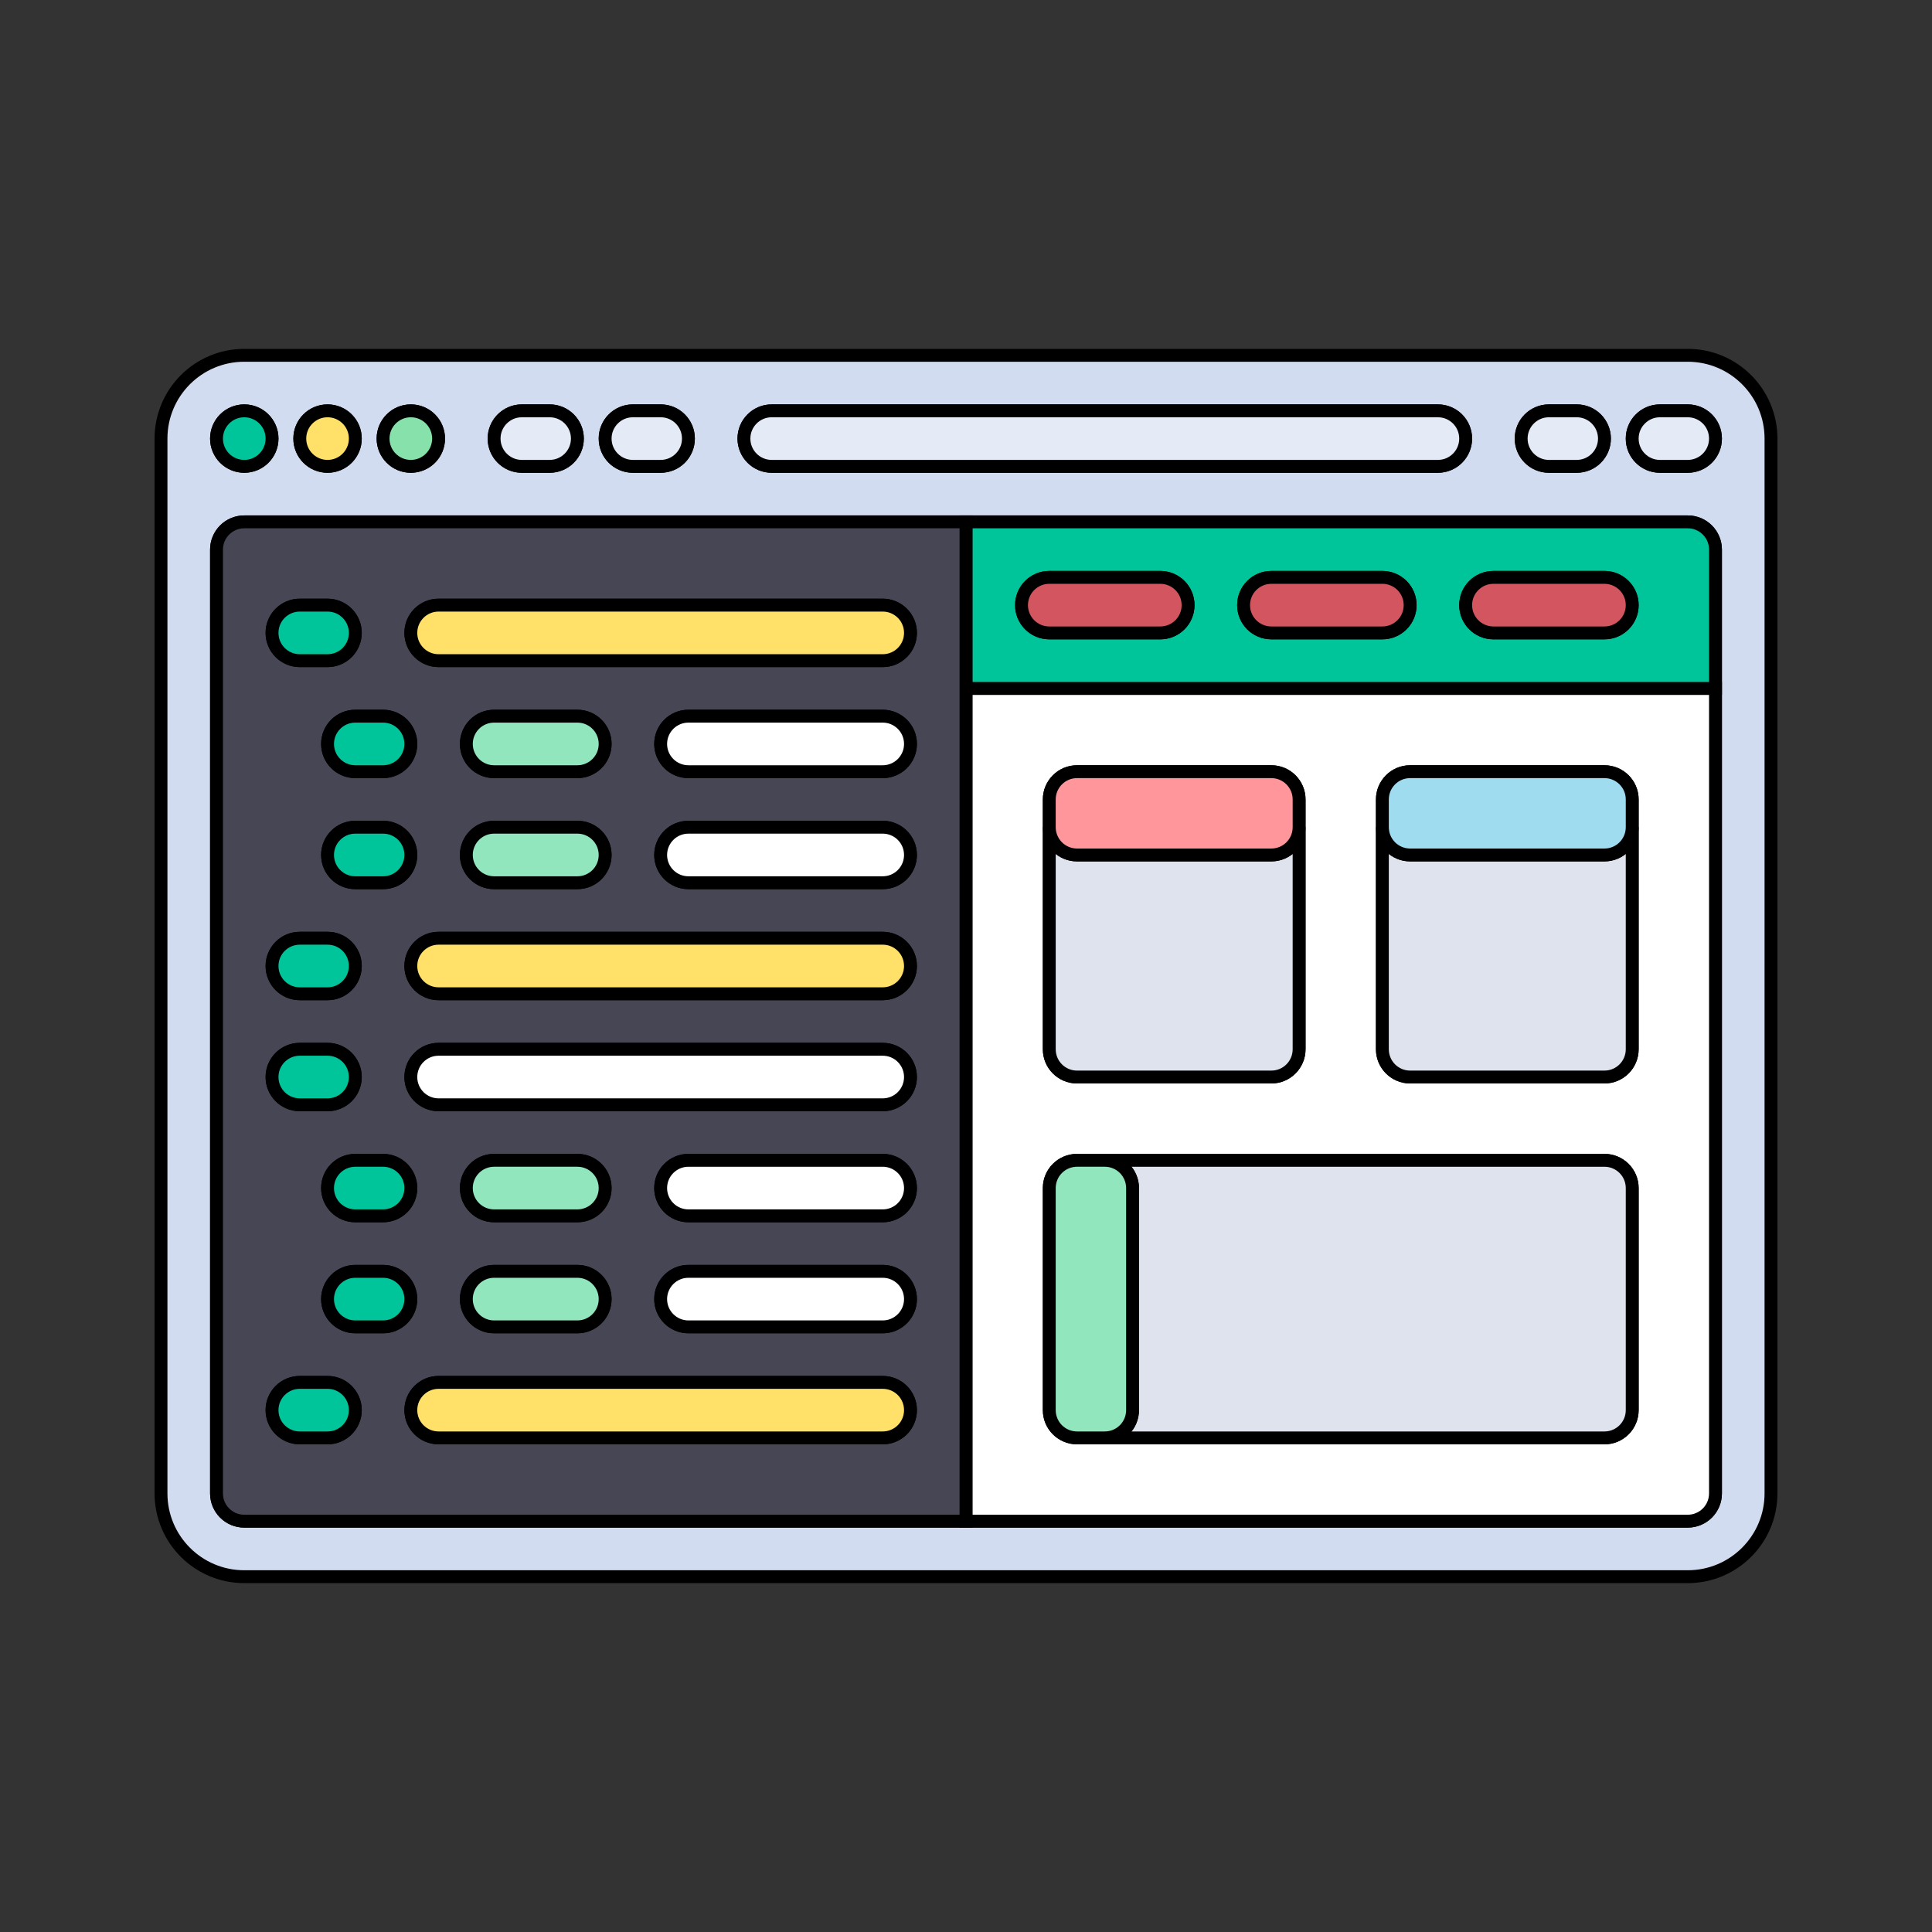 <!DOCTYPE svg PUBLIC "-//W3C//DTD SVG 1.1//EN" "http://www.w3.org/Graphics/SVG/1.1/DTD/svg11.dtd">
<!-- Uploaded to: SVG Repo, www.svgrepo.com, Transformed by: SVG Repo Mixer Tools -->
<svg height="800px" width="800px" version="1.1" id="Layer_1" xmlns="http://www.w3.org/2000/svg" xmlns:xlink="http://www.w3.org/1999/xlink" viewBox="-51.2 -51.2 614.40 614.40" xml:space="preserve" fill="#000000" stroke="#000000" stroke-width="4.096">
<rect x="-51.2" y="-51.2" width="614.40" height="614.40" fill="#333333" stroke="none"/>
<g id="SVGRepo_bgCarrier" stroke-width="0"/>
<g id="SVGRepo_tracerCarrier" stroke-linecap="round" stroke-linejoin="round" stroke="#CCCCCC" stroke-width="1.024"/>
<g id="SVGRepo_iconCarrier"> <path style="fill:#D2DCF0;" d="M485.517,61.793H26.483C11.857,61.793,0,73.65,0,88.276v335.448 c0,14.626,11.857,26.483,26.483,26.483h459.034c14.626,0,26.483-11.857,26.483-26.483V88.276 C512,73.65,500.143,61.793,485.517,61.793z M441.379,79.448h8.828c4.875,0,8.828,3.953,8.828,8.828c0,4.875-3.953,8.828-8.828,8.828 h-8.828c-4.875,0-8.828-3.953-8.828-8.828C432.552,83.401,436.504,79.448,441.379,79.448z M194.207,79.448h211.862 c4.875,0,8.828,3.953,8.828,8.828c0,4.875-3.953,8.828-8.828,8.828H194.207c-4.875,0-8.828-3.953-8.828-8.828 C185.379,83.401,189.332,79.448,194.207,79.448z M150.069,79.448h8.828c4.875,0,8.828,3.953,8.828,8.828 c0,4.875-3.953,8.828-8.828,8.828h-8.828c-4.875,0-8.828-3.953-8.828-8.828C141.241,83.401,145.194,79.448,150.069,79.448z M114.759,79.448h8.828c4.875,0,8.828,3.953,8.828,8.828c0,4.875-3.953,8.828-8.828,8.828h-8.828c-4.875,0-8.828-3.953-8.828-8.828 C105.931,83.401,109.884,79.448,114.759,79.448z M79.448,79.448c4.875,0,8.828,3.953,8.828,8.828c0,4.875-3.953,8.828-8.828,8.828 c-4.875,0-8.828-3.953-8.828-8.828C70.621,83.401,74.573,79.448,79.448,79.448z M52.966,79.448c4.875,0,8.828,3.953,8.828,8.828 c0,4.875-3.953,8.828-8.828,8.828s-8.828-3.953-8.828-8.828C44.138,83.401,48.09,79.448,52.966,79.448z M26.483,79.448 c4.875,0,8.828,3.953,8.828,8.828c0,4.875-3.953,8.828-8.828,8.828s-8.828-3.953-8.828-8.828 C17.655,83.401,21.608,79.448,26.483,79.448z M494.345,167.724v256c0,4.875-3.953,8.828-8.828,8.828H256H26.483 c-4.875,0-8.828-3.953-8.828-8.828v-256v-44.138c0-4.875,3.953-8.828,8.828-8.828H256h229.517c4.875,0,8.828,3.953,8.828,8.828 V167.724z M485.517,97.103h-8.828c-4.875,0-8.828-3.953-8.828-8.828c0-4.875,3.953-8.828,8.828-8.828h8.828 c4.875,0,8.828,3.953,8.828,8.828C494.345,93.151,490.392,97.103,485.517,97.103z"/> <path style="fill:#FFFFFF;" d="M256,432.552h229.517c4.875,0,8.828-3.953,8.828-8.828v-256H256V432.552z M388.414,211.862v-8.828 c0-4.875,3.953-8.828,8.828-8.828h61.793c4.875,0,8.828,3.953,8.828,8.828v8.828v70.621c0,4.875-3.953,8.828-8.828,8.828h-61.793 c-4.875,0-8.828-3.953-8.828-8.828V211.862z M282.483,211.862v-8.828c0-4.875,3.953-8.828,8.828-8.828h61.793 c4.875,0,8.828,3.953,8.828,8.828v8.828v70.621c0,4.875-3.953,8.828-8.828,8.828H291.31c-4.875,0-8.828-3.953-8.828-8.828V211.862z M291.31,317.793h8.828h158.897c4.875,0,8.828,3.953,8.828,8.828v70.621c0,4.875-3.953,8.828-8.828,8.828H300.138h-8.828 c-4.875,0-8.828-3.953-8.828-8.828v-70.621C282.483,321.746,286.435,317.793,291.31,317.793z"/> <circle style="fill:#00c49a;" cx="26.483" cy="88.276" r="8.828"/> <circle style="fill:#FFE169;" cx="52.966" cy="88.276" r="8.828"/> <circle style="fill:#87E1AA;" cx="79.448" cy="88.276" r="8.828"/> <g> <path style="fill:#E4EAF6;" d="M114.759,97.103h8.828c4.875,0,8.828-3.953,8.828-8.828c0-4.875-3.953-8.828-8.828-8.828h-8.828 c-4.875,0-8.828,3.953-8.828,8.828C105.931,93.151,109.884,97.103,114.759,97.103z"/> <path style="fill:#E4EAF6;" d="M150.069,97.103h8.828c4.875,0,8.828-3.953,8.828-8.828c0-4.875-3.953-8.828-8.828-8.828h-8.828 c-4.875,0-8.828,3.953-8.828,8.828C141.241,93.151,145.194,97.103,150.069,97.103z"/> <path style="fill:#E4EAF6;" d="M441.379,97.103h8.828c4.875,0,8.828-3.953,8.828-8.828c0-4.875-3.953-8.828-8.828-8.828h-8.828 c-4.875,0-8.828,3.953-8.828,8.828C432.552,93.151,436.504,97.103,441.379,97.103z"/> <path style="fill:#E4EAF6;" d="M485.517,79.448h-8.828c-4.875,0-8.828,3.953-8.828,8.828c0,4.875,3.953,8.828,8.828,8.828h8.828 c4.875,0,8.828-3.953,8.828-8.828C494.345,83.401,490.392,79.448,485.517,79.448z"/> <path style="fill:#E4EAF6;" d="M194.207,97.103h211.862c4.875,0,8.828-3.953,8.828-8.828c0-4.875-3.953-8.828-8.828-8.828H194.207 c-4.875,0-8.828,3.953-8.828,8.828C185.379,93.151,189.332,97.103,194.207,97.103z"/> </g> <path style="fill:#00c49a;" d="M485.517,114.759H256v52.966h238.345v-44.138C494.345,118.711,490.392,114.759,485.517,114.759z M317.793,150.069h-35.31c-4.875,0-8.828-3.953-8.828-8.828s3.953-8.828,8.828-8.828h35.31c4.875,0,8.828,3.953,8.828,8.828 S322.668,150.069,317.793,150.069z M388.414,150.069h-35.31c-4.875,0-8.828-3.953-8.828-8.828s3.953-8.828,8.828-8.828h35.31 c4.875,0,8.828,3.953,8.828,8.828S393.289,150.069,388.414,150.069z M459.034,150.069h-35.31c-4.875,0-8.828-3.953-8.828-8.828 s3.953-8.828,8.828-8.828h35.31c4.875,0,8.828,3.953,8.828,8.828S463.91,150.069,459.034,150.069z"/> <g> <path style="fill:#D2555F;" d="M317.793,132.414h-35.31c-4.875,0-8.828,3.953-8.828,8.828s3.953,8.828,8.828,8.828h35.31 c4.875,0,8.828-3.953,8.828-8.828S322.668,132.414,317.793,132.414z"/> <path style="fill:#D2555F;" d="M388.414,132.414h-35.31c-4.875,0-8.828,3.953-8.828,8.828s3.953,8.828,8.828,8.828h35.31 c4.875,0,8.828-3.953,8.828-8.828S393.289,132.414,388.414,132.414z"/> <path style="fill:#D2555F;" d="M459.034,132.414h-35.31c-4.875,0-8.828,3.953-8.828,8.828s3.953,8.828,8.828,8.828h35.31 c4.875,0,8.828-3.953,8.828-8.828S463.91,132.414,459.034,132.414z"/> </g> <g> <path style="fill:#DEE3ED;" d="M291.31,291.31h61.793c4.875,0,8.828-3.953,8.828-8.828v-70.621c0,4.875-3.953,8.828-8.828,8.828 H291.31c-4.875,0-8.828-3.953-8.828-8.828v70.621C282.483,287.358,286.435,291.31,291.31,291.31z"/> <path style="fill:#DEE3ED;" d="M397.241,291.31h61.793c4.875,0,8.828-3.953,8.828-8.828v-70.621c0,4.875-3.953,8.828-8.828,8.828 h-61.793c-4.875,0-8.828-3.953-8.828-8.828v70.621C388.414,287.358,392.366,291.31,397.241,291.31z"/> </g> <path style="fill:#FF969B;" d="M291.31,220.69h61.793c4.875,0,8.828-3.953,8.828-8.828v-8.828c0-4.875-3.953-8.828-8.828-8.828 H291.31c-4.875,0-8.828,3.953-8.828,8.828v8.828C282.483,216.737,286.435,220.69,291.31,220.69z"/> <path style="fill:#A0DCF0;" d="M397.241,220.69h61.793c4.875,0,8.828-3.953,8.828-8.828v-8.828c0-4.875-3.953-8.828-8.828-8.828 h-61.793c-4.875,0-8.828,3.953-8.828,8.828v8.828C388.414,216.737,392.366,220.69,397.241,220.69z"/> <path style="fill:#DEE3ED;" d="M308.966,326.621v70.621c0,4.875-3.953,8.828-8.828,8.828h158.897c4.875,0,8.828-3.953,8.828-8.828 v-70.621c0-4.875-3.953-8.828-8.828-8.828H300.138C305.013,317.793,308.966,321.746,308.966,326.621z"/> <path style="fill:#91E6BE;" d="M291.31,406.069h8.828c4.875,0,8.828-3.953,8.828-8.828v-70.621c0-4.875-3.953-8.828-8.828-8.828 h-8.828c-4.875,0-8.828,3.953-8.828,8.828v70.621C282.483,402.116,286.435,406.069,291.31,406.069z"/> <path style="fill:#464655;" d="M256,114.759H26.483c-4.875,0-8.828,3.953-8.828,8.828v44.138v256c0,4.875,3.953,8.828,8.828,8.828 H256V167.724V114.759z M88.276,141.241h141.241c4.875,0,8.828,3.953,8.828,8.828c0,4.875-3.953,8.828-8.828,8.828H88.276 c-4.875,0-8.828-3.953-8.828-8.828C79.448,145.194,83.401,141.241,88.276,141.241z M44.138,141.241h8.828 c4.875,0,8.828,3.953,8.828,8.828c0,4.875-3.953,8.828-8.828,8.828h-8.828c-4.875,0-8.828-3.953-8.828-8.828 C35.31,145.194,39.263,141.241,44.138,141.241z M132.414,194.207h-26.483c-4.875,0-8.828-3.953-8.828-8.828 c0-4.875,3.953-8.828,8.828-8.828h26.483c4.875,0,8.828,3.953,8.828,8.828C141.241,190.254,137.289,194.207,132.414,194.207z M141.241,220.69c0,4.875-3.953,8.828-8.828,8.828h-26.483c-4.875,0-8.828-3.953-8.828-8.828s3.953-8.828,8.828-8.828h26.483 C137.289,211.862,141.241,215.815,141.241,220.69z M44.138,282.483h8.828c4.875,0,8.828,3.953,8.828,8.828s-3.953,8.828-8.828,8.828 h-8.828c-4.875,0-8.828-3.953-8.828-8.828S39.263,282.483,44.138,282.483z M35.31,256c0-4.875,3.953-8.828,8.828-8.828h8.828 c4.875,0,8.828,3.953,8.828,8.828s-3.953,8.828-8.828,8.828h-8.828C39.263,264.828,35.31,260.875,35.31,256z M61.793,317.793h8.828 c4.875,0,8.828,3.953,8.828,8.828s-3.953,8.828-8.828,8.828h-8.828c-4.875,0-8.828-3.953-8.828-8.828S56.918,317.793,61.793,317.793 z M70.621,229.517h-8.828c-4.875,0-8.828-3.953-8.828-8.828s3.953-8.828,8.828-8.828h8.828c4.875,0,8.828,3.953,8.828,8.828 S75.496,229.517,70.621,229.517z M70.621,194.207h-8.828c-4.875,0-8.828-3.953-8.828-8.828c0-4.875,3.953-8.828,8.828-8.828h8.828 c4.875,0,8.828,3.953,8.828,8.828C79.448,190.254,75.496,194.207,70.621,194.207z M52.966,406.069h-8.828 c-4.875,0-8.828-3.953-8.828-8.828c0-4.875,3.953-8.828,8.828-8.828h8.828c4.875,0,8.828,3.953,8.828,8.828 C61.793,402.116,57.841,406.069,52.966,406.069z M70.621,370.759h-8.828c-4.875,0-8.828-3.953-8.828-8.828s3.953-8.828,8.828-8.828 h8.828c4.875,0,8.828,3.953,8.828,8.828S75.496,370.759,70.621,370.759z M229.517,406.069H88.276c-4.875,0-8.828-3.953-8.828-8.828 c0-4.875,3.953-8.828,8.828-8.828h141.241c4.875,0,8.828,3.953,8.828,8.828C238.345,402.116,234.392,406.069,229.517,406.069z M105.931,353.103h26.483c4.875,0,8.828,3.953,8.828,8.828s-3.953,8.828-8.828,8.828h-26.483c-4.875,0-8.828-3.953-8.828-8.828 S101.056,353.103,105.931,353.103z M97.103,326.621c0-4.875,3.953-8.828,8.828-8.828h26.483c4.875,0,8.828,3.953,8.828,8.828 s-3.953,8.828-8.828,8.828h-26.483C101.056,335.448,97.103,331.496,97.103,326.621z M229.517,370.759h-61.793 c-4.875,0-8.828-3.953-8.828-8.828s3.953-8.828,8.828-8.828h61.793c4.875,0,8.828,3.953,8.828,8.828 S234.392,370.759,229.517,370.759z M229.517,335.448h-61.793c-4.875,0-8.828-3.953-8.828-8.828s3.953-8.828,8.828-8.828h61.793 c4.875,0,8.828,3.953,8.828,8.828S234.392,335.448,229.517,335.448z M229.517,300.138H88.276c-4.875,0-8.828-3.953-8.828-8.828 s3.953-8.828,8.828-8.828h141.241c4.875,0,8.828,3.953,8.828,8.828S234.392,300.138,229.517,300.138z M229.517,264.828H88.276 c-4.875,0-8.828-3.953-8.828-8.828s3.953-8.828,8.828-8.828h141.241c4.875,0,8.828,3.953,8.828,8.828 S234.392,264.828,229.517,264.828z M229.517,229.517h-61.793c-4.875,0-8.828-3.953-8.828-8.828s3.953-8.828,8.828-8.828h61.793 c4.875,0,8.828,3.953,8.828,8.828S234.392,229.517,229.517,229.517z M229.517,194.207h-61.793c-4.875,0-8.828-3.953-8.828-8.828 c0-4.875,3.953-8.828,8.828-8.828h61.793c4.875,0,8.828,3.953,8.828,8.828C238.345,190.254,234.392,194.207,229.517,194.207z"/> <path style="fill:#FFE169;" d="M88.276,158.897h141.241c4.875,0,8.828-3.953,8.828-8.828c0-4.875-3.953-8.828-8.828-8.828H88.276 c-4.875,0-8.828,3.953-8.828,8.828C79.448,154.944,83.401,158.897,88.276,158.897z"/> <g> <path style="fill:#91E6BE;" d="M132.414,176.552h-26.483c-4.875,0-8.828,3.953-8.828,8.828c0,4.875,3.953,8.828,8.828,8.828h26.483 c4.875,0,8.828-3.953,8.828-8.828C141.241,180.504,137.289,176.552,132.414,176.552z"/> <path style="fill:#91E6BE;" d="M132.414,211.862h-26.483c-4.875,0-8.828,3.953-8.828,8.828s3.953,8.828,8.828,8.828h26.483 c4.875,0,8.828-3.953,8.828-8.828S137.289,211.862,132.414,211.862z"/> </g> <path style="fill:#FFE169;" d="M229.517,247.172H88.276c-4.875,0-8.828,3.953-8.828,8.828s3.953,8.828,8.828,8.828h141.241 c4.875,0,8.828-3.953,8.828-8.828S234.392,247.172,229.517,247.172z"/> <g> <path style="fill:#FFFFFF;" d="M229.517,282.483H88.276c-4.875,0-8.828,3.953-8.828,8.828s3.953,8.828,8.828,8.828h141.241 c4.875,0,8.828-3.953,8.828-8.828S234.392,282.483,229.517,282.483z"/> <path style="fill:#FFFFFF;" d="M229.517,176.552h-61.793c-4.875,0-8.828,3.953-8.828,8.828c0,4.875,3.953,8.828,8.828,8.828h61.793 c4.875,0,8.828-3.953,8.828-8.828C238.345,180.504,234.392,176.552,229.517,176.552z"/> <path style="fill:#FFFFFF;" d="M229.517,211.862h-61.793c-4.875,0-8.828,3.953-8.828,8.828s3.953,8.828,8.828,8.828h61.793 c4.875,0,8.828-3.953,8.828-8.828S234.392,211.862,229.517,211.862z"/> <path style="fill:#FFFFFF;" d="M229.517,317.793h-61.793c-4.875,0-8.828,3.953-8.828,8.828s3.953,8.828,8.828,8.828h61.793 c4.875,0,8.828-3.953,8.828-8.828S234.392,317.793,229.517,317.793z"/> <path style="fill:#FFFFFF;" d="M229.517,353.103h-61.793c-4.875,0-8.828,3.953-8.828,8.828s3.953,8.828,8.828,8.828h61.793 c4.875,0,8.828-3.953,8.828-8.828S234.392,353.103,229.517,353.103z"/> </g> <g> <path style="fill:#91E6BE;" d="M105.931,335.448h26.483c4.875,0,8.828-3.953,8.828-8.828s-3.953-8.828-8.828-8.828h-26.483 c-4.875,0-8.828,3.953-8.828,8.828S101.056,335.448,105.931,335.448z"/> <path style="fill:#91E6BE;" d="M105.931,370.759h26.483c4.875,0,8.828-3.953,8.828-8.828s-3.953-8.828-8.828-8.828h-26.483 c-4.875,0-8.828,3.953-8.828,8.828S101.056,370.759,105.931,370.759z"/> </g> <path style="fill:#FFE169;" d="M229.517,388.414H88.276c-4.875,0-8.828,3.953-8.828,8.828c0,4.875,3.953,8.828,8.828,8.828h141.241 c4.875,0,8.828-3.953,8.828-8.828C238.345,392.366,234.392,388.414,229.517,388.414z"/> <g> <path style="fill:#00c49a;" d="M44.138,158.897h8.828c4.875,0,8.828-3.953,8.828-8.828c0-4.875-3.953-8.828-8.828-8.828h-8.828 c-4.875,0-8.828,3.953-8.828,8.828C35.31,154.944,39.263,158.897,44.138,158.897z"/> <path style="fill:#00c49a;" d="M70.621,176.552h-8.828c-4.875,0-8.828,3.953-8.828,8.828c0,4.875,3.953,8.828,8.828,8.828h8.828 c4.875,0,8.828-3.953,8.828-8.828C79.448,180.504,75.496,176.552,70.621,176.552z"/> <path style="fill:#00c49a;" d="M70.621,211.862h-8.828c-4.875,0-8.828,3.953-8.828,8.828s3.953,8.828,8.828,8.828h8.828 c4.875,0,8.828-3.953,8.828-8.828S75.496,211.862,70.621,211.862z"/> <path style="fill:#00c49a;" d="M44.138,264.828h8.828c4.875,0,8.828-3.953,8.828-8.828s-3.953-8.828-8.828-8.828h-8.828 c-4.875,0-8.828,3.953-8.828,8.828S39.263,264.828,44.138,264.828z"/> <path style="fill:#00c49a;" d="M44.138,300.138h8.828c4.875,0,8.828-3.953,8.828-8.828s-3.953-8.828-8.828-8.828h-8.828 c-4.875,0-8.828,3.953-8.828,8.828S39.263,300.138,44.138,300.138z"/> <path style="fill:#00c49a;" d="M61.793,335.448h8.828c4.875,0,8.828-3.953,8.828-8.828s-3.953-8.828-8.828-8.828h-8.828 c-4.875,0-8.828,3.953-8.828,8.828S56.918,335.448,61.793,335.448z"/> <path style="fill:#00c49a;" d="M70.621,353.103h-8.828c-4.875,0-8.828,3.953-8.828,8.828s3.953,8.828,8.828,8.828h8.828 c4.875,0,8.828-3.953,8.828-8.828S75.496,353.103,70.621,353.103z"/> <path style="fill:#00c49a;" d="M52.966,388.414h-8.828c-4.875,0-8.828,3.953-8.828,8.828c0,4.875,3.953,8.828,8.828,8.828h8.828 c4.875,0,8.828-3.953,8.828-8.828C61.793,392.366,57.841,388.414,52.966,388.414z"/> </g> </g>
</svg>